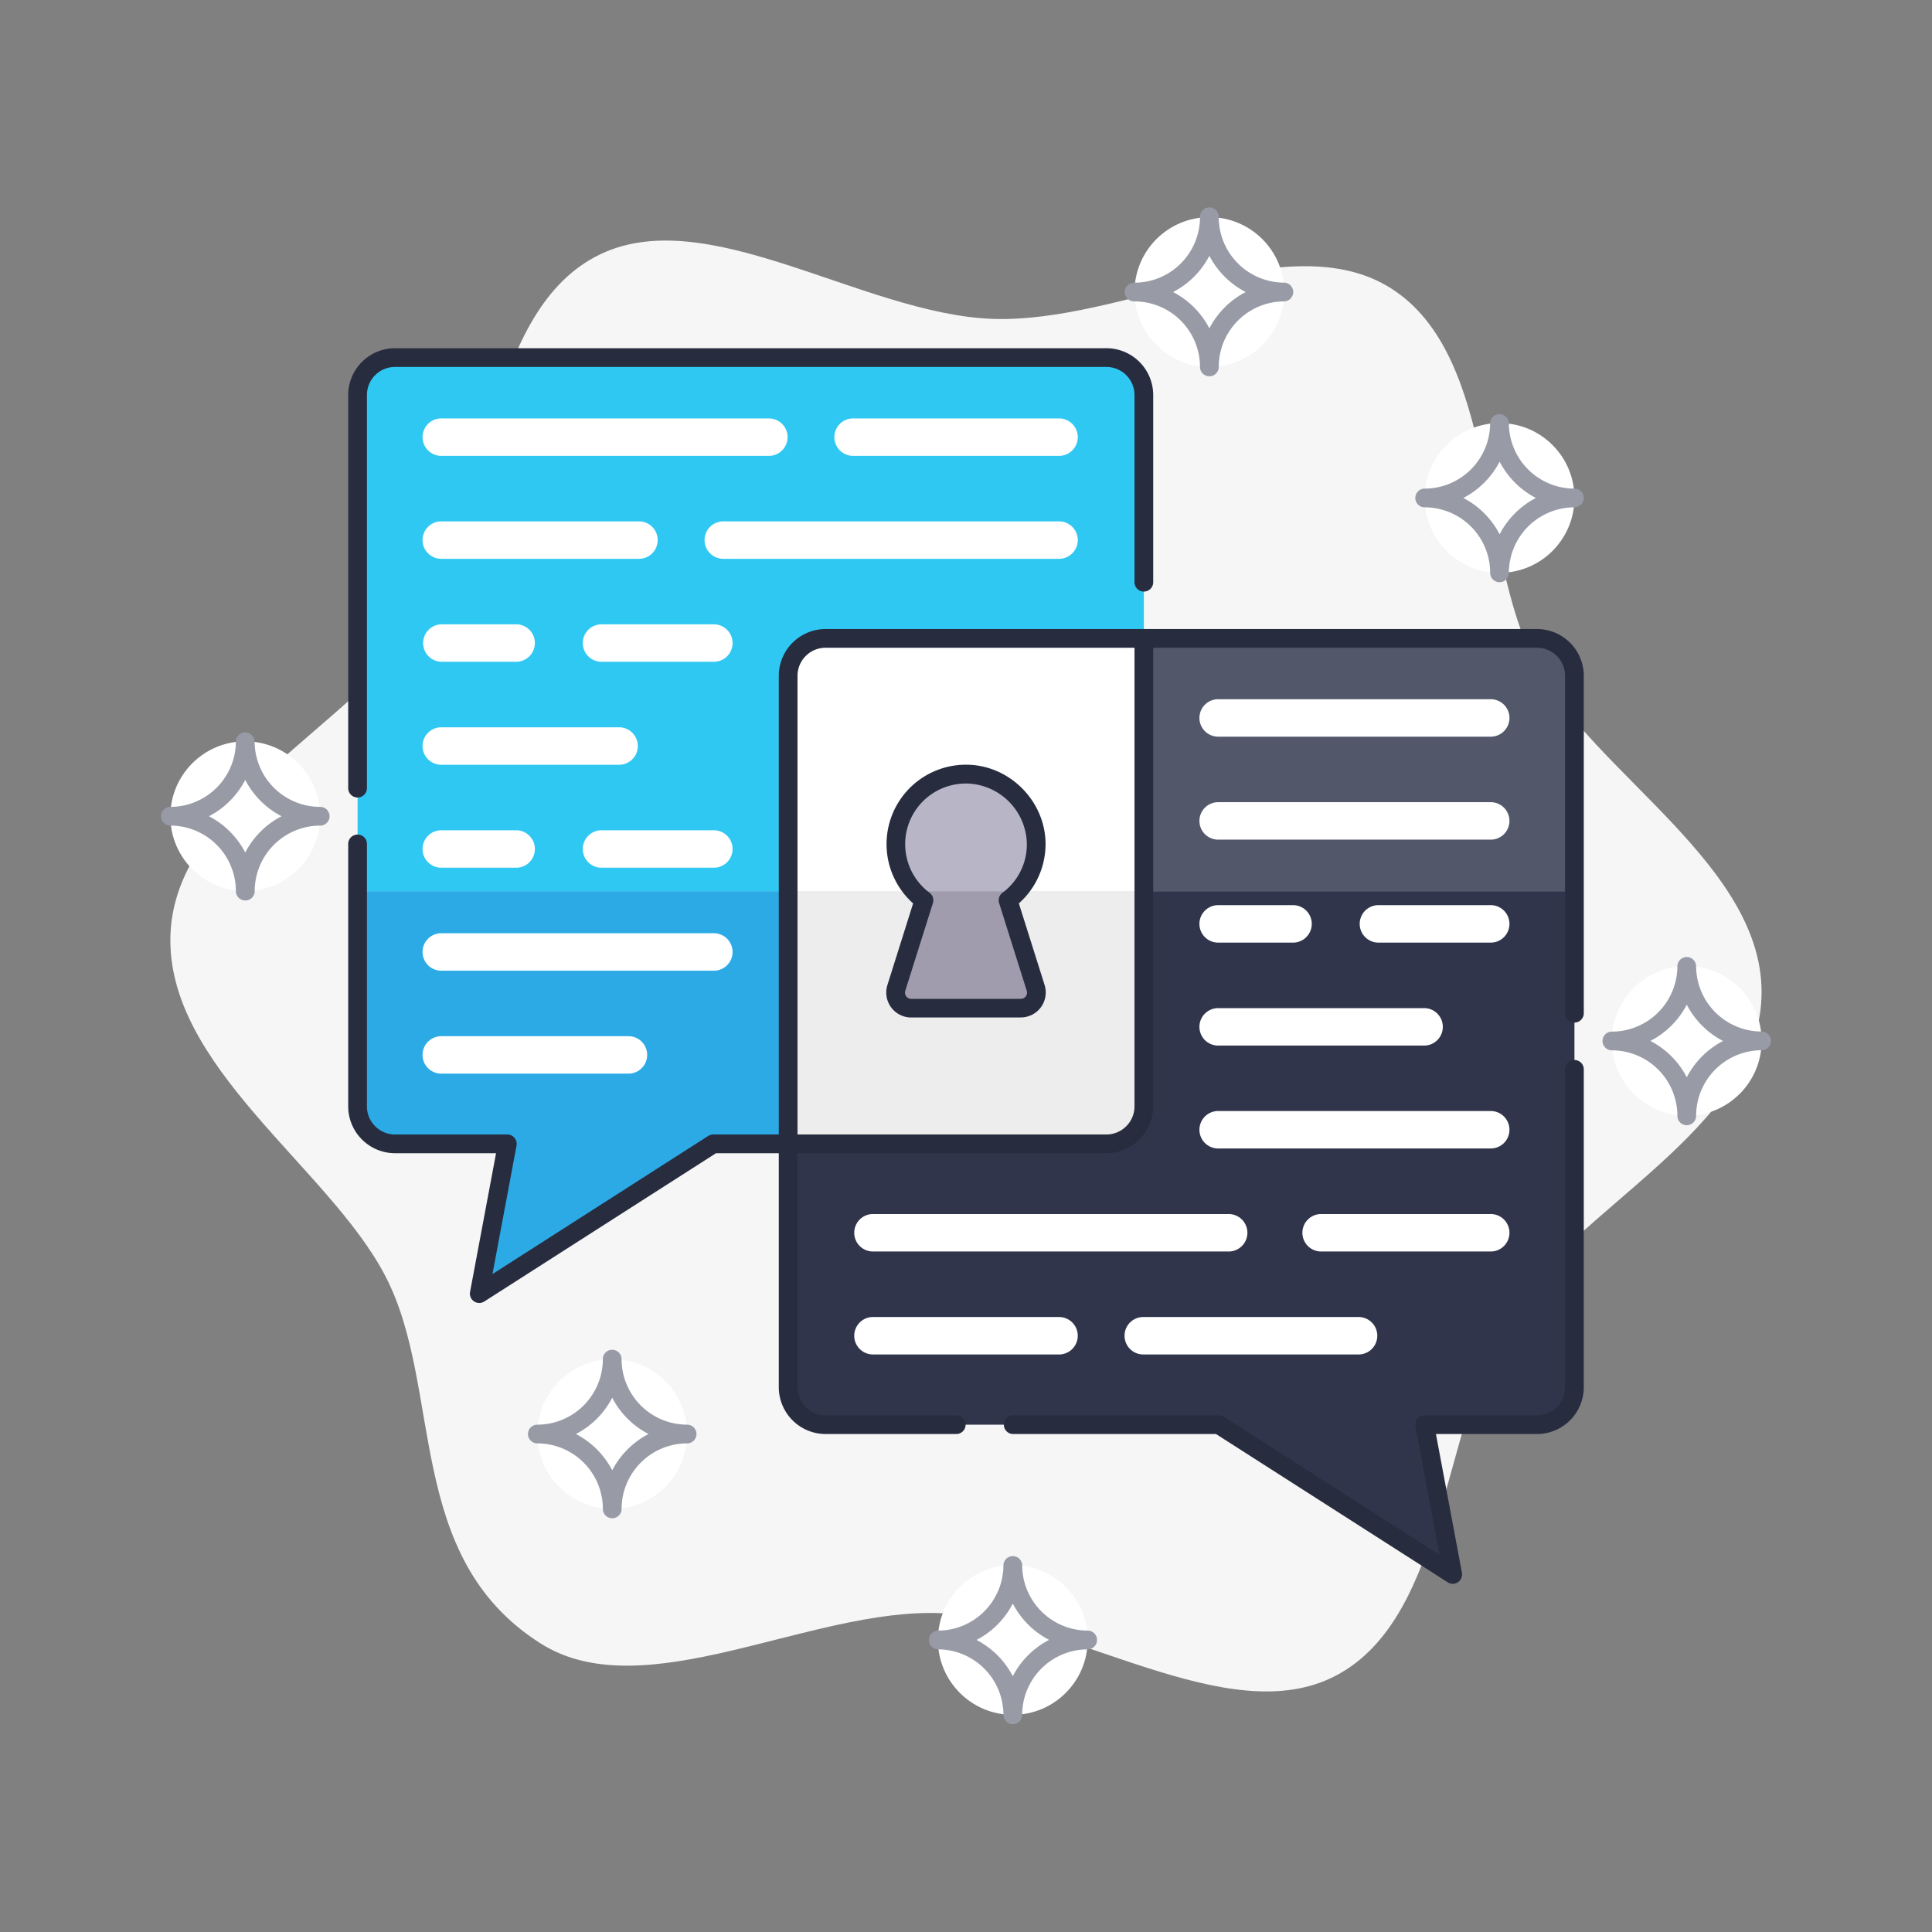 <svg id="adaa4e7d-e17c-4698-94bb-e61f8f4387b0" data-name="Capa 1" xmlns="http://www.w3.org/2000/svg" viewBox="0 0 1080 1080"><rect x="0" y="0" width="1080" height="1080" fill="#808080" stroke="none"/><defs><style>.bfc466f1-7936-4c5e-b87a-34a178b75f96{fill:#f6f6f6;}.a12deb12-ab11-4bc3-b2e1-1a2f186a2a47{fill:#52576a;}.acb20988-0c4d-47a6-ac70-34f13898635e{fill:#30354c;}.fb23f0db-f5a7-410b-92a3-84d80e7b0d8a{fill:#2caae6;}.f7e440e4-4872-475e-aab0-e0739cb69c6d{fill:#2fc8f2;}.b7f46e2d-46ec-4382-9d7b-3dfe72ad3f38{fill:#fff;}.b28be598-ceae-476a-8e57-1294fe8c54a0{fill:#ededed;}.b0436be9-bfdb-4546-bf92-6c43efd8f415{fill:#282c3f;}.bfc2bdc7-7123-4b52-bda9-0dd898fe63f2{fill:#b8b5c6;}.bbb1ebb6-61bf-473e-ad81-024cf4472b62{fill:#a09cad;}.a1c9f84c-04e3-4784-ade6-1ab7f10aafae{fill:#989aa6;}</style></defs><title>ICONS S2R</title><path class="bfc466f1-7936-4c5e-b87a-34a178b75f96" d="M858.56,371.61c-32.88-62.83-21.18-172.34-80.8-210.32C720,124.48,627.57,181.17,554.33,178.23s-160.88-66.84-221.39-34.77c-62.43,33.08-59.43,143.18-97.17,203.18C199.19,404.79,98.22,448.45,95.3,522.17s88.17,130,120,190.93c32.88,62.83,10.13,157,86.92,205.61,57.88,36.66,150.18-19.88,223.43-16.94s160.88,66.84,221.39,34.78c62.42-33.09,59.43-143.19,97.16-203.19,36.58-58.15,137.55-101.81,140.47-175.53S890.42,432.51,858.56,371.61Z"/><path class="a12deb12-ab11-4bc3-b2e1-1a2f186a2a47" d="M880.12,498.14V377.79a20.94,20.94,0,0,0-20.93-20.93H639.42V498.14Z"/><path class="acb20988-0c4d-47a6-ac70-34f13898635e" d="M639.42,498.14V618.49a20.93,20.93,0,0,1-20.93,20.93H440.58V775.47a20.94,20.94,0,0,0,20.93,20.93H681.28l130.81,83.72L796.4,796.4h62.79a20.94,20.94,0,0,0,20.93-20.93V498.14Z"/><path class="fb23f0db-f5a7-410b-92a3-84d80e7b0d8a" d="M199.88,498.14V618.49a20.94,20.94,0,0,0,20.93,20.93H283.6l-15.69,83.72,130.81-83.72h41.86V498.14Z"/><path class="f7e440e4-4872-475e-aab0-e0739cb69c6d" d="M440.58,377.79a20.93,20.93,0,0,1,20.93-20.93H639.42v-136a20.94,20.94,0,0,0-20.93-20.93H220.81a20.94,20.94,0,0,0-20.93,20.93V498.14h240.7Z"/><path class="b7f46e2d-46ec-4382-9d7b-3dfe72ad3f38" d="M440.58,377.79V498.14H639.42V356.86H461.51A20.93,20.93,0,0,0,440.58,377.79Z"/><path class="b28be598-ceae-476a-8e57-1294fe8c54a0" d="M639.42,618.49V498.14H440.58V639.42H618.49A20.93,20.93,0,0,0,639.42,618.49Z"/><path class="b0436be9-bfdb-4546-bf92-6c43efd8f415" d="M534.77,801.63H461.51a26.2,26.2,0,0,1-26.16-26.16V377.79a26.2,26.2,0,0,1,26.16-26.16H859.19a26.2,26.2,0,0,1,26.16,26.16V566.16a5.24,5.24,0,1,1-10.47,0V377.79a15.71,15.71,0,0,0-15.69-15.7H461.51a15.72,15.72,0,0,0-15.7,15.7V775.47a15.72,15.72,0,0,0,15.7,15.69h73.26a5.24,5.24,0,0,1,0,10.47Z"/><path class="b0436be9-bfdb-4546-bf92-6c43efd8f415" d="M812.09,885.35a5.23,5.23,0,0,1-2.82-.83L679.75,801.63H566.16a5.24,5.24,0,0,1,0-10.47H681.28a5.22,5.22,0,0,1,2.82.83l120.61,77.2-13.46-71.83a5.24,5.24,0,0,1,5.15-6.2h62.79a15.71,15.71,0,0,0,15.69-15.69V597.56a5.24,5.24,0,0,1,10.47,0V775.47a26.2,26.2,0,0,1-26.16,26.16H802.7l14.53,77.52a5.23,5.23,0,0,1-5.14,6.2Z"/><path class="b0436be9-bfdb-4546-bf92-6c43efd8f415" d="M267.91,728.37a5.22,5.22,0,0,1-5.14-6.2l14.53-77.52H220.81a26.2,26.2,0,0,1-26.16-26.16V472a5.24,5.24,0,1,1,10.47,0V618.49a15.72,15.72,0,0,0,15.69,15.7H283.6a5.23,5.23,0,0,1,5.15,6.19l-13.46,71.83L395.9,635a5.21,5.21,0,0,1,2.82-.82H618.49a15.73,15.73,0,0,0,15.7-15.7V356.86a5.23,5.23,0,0,1,10.46,0V618.49a26.2,26.2,0,0,1-26.16,26.16H400.25L270.73,727.54A5.15,5.15,0,0,1,267.91,728.37Z"/><path class="b0436be9-bfdb-4546-bf92-6c43efd8f415" d="M199.88,445.81a5.23,5.23,0,0,1-5.23-5.23V220.81a26.2,26.2,0,0,1,26.16-26.16H618.49a26.2,26.2,0,0,1,26.16,26.16V325.47a5.23,5.23,0,0,1-10.46,0V220.81a15.72,15.72,0,0,0-15.7-15.69H220.81a15.71,15.71,0,0,0-15.69,15.69V440.58A5.23,5.23,0,0,1,199.88,445.81Z"/><path class="b7f46e2d-46ec-4382-9d7b-3dfe72ad3f38" d="M833,642H681.28a10.47,10.47,0,1,1,0-20.93H833A10.47,10.47,0,1,1,833,642Z"/><path class="b7f46e2d-46ec-4382-9d7b-3dfe72ad3f38" d="M833,699.59H738.84a10.47,10.47,0,1,1,0-20.93H833a10.47,10.47,0,1,1,0,20.93Z"/><path class="b7f46e2d-46ec-4382-9d7b-3dfe72ad3f38" d="M686.51,699.59H487.67a10.47,10.47,0,0,1,0-20.93H686.51a10.47,10.47,0,1,1,0,20.93Z"/><path class="b7f46e2d-46ec-4382-9d7b-3dfe72ad3f38" d="M759.77,757.15H639.42a10.47,10.47,0,1,1,0-20.93H759.77a10.47,10.47,0,0,1,0,20.93Z"/><path class="b7f46e2d-46ec-4382-9d7b-3dfe72ad3f38" d="M592.33,757.15H487.67a10.47,10.47,0,0,1,0-20.93H592.33a10.47,10.47,0,0,1,0,20.93Z"/><path class="b7f46e2d-46ec-4382-9d7b-3dfe72ad3f38" d="M796.4,584.48H681.28a10.47,10.47,0,1,1,0-20.93H796.4a10.47,10.47,0,0,1,0,20.93Z"/><path class="b7f46e2d-46ec-4382-9d7b-3dfe72ad3f38" d="M833,526.92H770.23a10.47,10.47,0,0,1,0-20.93H833a10.47,10.47,0,1,1,0,20.93Z"/><path class="b7f46e2d-46ec-4382-9d7b-3dfe72ad3f38" d="M723.14,526.92H681.28a10.47,10.47,0,1,1,0-20.93h41.86a10.47,10.47,0,0,1,0,20.93Z"/><path class="b7f46e2d-46ec-4382-9d7b-3dfe72ad3f38" d="M833,469.36H681.28a10.47,10.47,0,1,1,0-20.93H833a10.47,10.47,0,1,1,0,20.93Z"/><path class="b7f46e2d-46ec-4382-9d7b-3dfe72ad3f38" d="M833,411.8H681.28a10.47,10.47,0,1,1,0-20.93H833a10.47,10.47,0,1,1,0,20.93Z"/><path class="b7f46e2d-46ec-4382-9d7b-3dfe72ad3f38" d="M398.72,485.06H335.93a10.47,10.47,0,0,1,0-20.93h62.79a10.47,10.47,0,1,1,0,20.93Z"/><path class="b7f46e2d-46ec-4382-9d7b-3dfe72ad3f38" d="M288.84,485.06H247a10.47,10.47,0,1,1,0-20.93h41.86a10.47,10.47,0,0,1,0,20.93Z"/><path class="b7f46e2d-46ec-4382-9d7b-3dfe72ad3f38" d="M398.72,542.62H247a10.47,10.47,0,1,1,0-20.93H398.72a10.47,10.47,0,1,1,0,20.93Z"/><path class="b7f46e2d-46ec-4382-9d7b-3dfe72ad3f38" d="M351.63,600.17H247a10.47,10.47,0,1,1,0-20.93H351.63a10.47,10.47,0,0,1,0,20.93Z"/><path class="b7f46e2d-46ec-4382-9d7b-3dfe72ad3f38" d="M346.4,427.5H247a10.47,10.47,0,1,1,0-20.93H346.4a10.47,10.47,0,0,1,0,20.93Z"/><path class="b7f46e2d-46ec-4382-9d7b-3dfe72ad3f38" d="M398.72,369.94H335.93a10.47,10.47,0,0,1,0-20.93h62.79a10.47,10.47,0,1,1,0,20.93Z"/><path class="b7f46e2d-46ec-4382-9d7b-3dfe72ad3f38" d="M288.84,369.94H247A10.47,10.47,0,1,1,247,349h41.86a10.47,10.47,0,0,1,0,20.93Z"/><path class="b7f46e2d-46ec-4382-9d7b-3dfe72ad3f38" d="M592.33,312.38H404a10.47,10.47,0,0,1,0-20.93H592.33a10.47,10.47,0,0,1,0,20.93Z"/><path class="b7f46e2d-46ec-4382-9d7b-3dfe72ad3f38" d="M356.86,312.38H247a10.47,10.47,0,1,1,0-20.93H356.86a10.47,10.47,0,1,1,0,20.93Z"/><path class="b7f46e2d-46ec-4382-9d7b-3dfe72ad3f38" d="M592.33,254.83H477.21a10.47,10.47,0,1,1,0-20.93H592.33a10.47,10.47,0,0,1,0,20.93Z"/><path class="b7f46e2d-46ec-4382-9d7b-3dfe72ad3f38" d="M430.12,254.83H247a10.47,10.47,0,1,1,0-20.93H430.12a10.47,10.47,0,0,1,0,20.93Z"/><path class="bfc2bdc7-7123-4b52-bda9-0dd898fe63f2" d="M579.23,470.9c-.56-20.5-17.65-37.6-38.15-38.15A39.23,39.23,0,0,0,500.76,472,38.69,38.69,0,0,0,511,498.14h58A38.67,38.67,0,0,0,579.23,470.9Z"/><path class="bbb1ebb6-61bf-473e-ad81-024cf4472b62" d="M563.5,503.23a40.18,40.18,0,0,0,5.5-5.09H511a40.26,40.26,0,0,0,5.51,5.09l-15.44,49a8.73,8.73,0,0,0,8.32,11.35h61.24a8.73,8.73,0,0,0,8.32-11.35Z"/><path class="b0436be9-bfdb-4546-bf92-6c43efd8f415" d="M570.62,568.78H509.38a13.95,13.95,0,0,1-13.31-18.15L510.44,505a44.39,44.39,0,0,1,30.78-77.51c23.22.62,42.61,20,43.24,43.24A44.44,44.44,0,0,1,569.55,505l14.38,45.6a13.95,13.95,0,0,1-13.31,18.15ZM540,438a33.89,33.89,0,0,0-20.34,61.08,5.24,5.24,0,0,1,1.84,5.76l-15.44,49a3.49,3.49,0,0,0,3.33,4.53h61.24a3.49,3.49,0,0,0,3.33-4.53l-15.44-49a5.24,5.24,0,0,1,1.84-5.76A33.6,33.6,0,0,0,574,471,34.41,34.41,0,0,0,540.94,438Z"/><circle class="b7f46e2d-46ec-4382-9d7b-3dfe72ad3f38" cx="942.91" cy="581.86" r="41.86"/><path class="a1c9f84c-04e3-4784-ade6-1ab7f10aafae" d="M942.91,629a5.23,5.23,0,0,1-5.24-5.23,36.67,36.67,0,0,0-36.62-36.63,5.23,5.23,0,1,1,0-10.46A36.67,36.67,0,0,0,937.67,540a5.24,5.24,0,0,1,10.47,0,36.68,36.68,0,0,0,36.63,36.63,5.23,5.23,0,0,1,0,10.46,36.68,36.68,0,0,0-36.63,36.63A5.23,5.23,0,0,1,942.91,629Zm-20.3-47.09a47.37,47.37,0,0,1,20.3,20.3,47.4,47.4,0,0,1,20.29-20.3,47.4,47.4,0,0,1-20.29-20.3A47.37,47.37,0,0,1,922.61,581.86Z"/><circle class="b7f46e2d-46ec-4382-9d7b-3dfe72ad3f38" cx="566.16" cy="916.74" r="41.86"/><path class="a1c9f84c-04e3-4784-ade6-1ab7f10aafae" d="M566.16,963.84a5.23,5.23,0,0,1-5.23-5.24A36.67,36.67,0,0,0,524.3,922a5.24,5.24,0,0,1,0-10.47,36.67,36.67,0,0,0,36.63-36.63,5.24,5.24,0,0,1,10.47,0A36.67,36.67,0,0,0,608,911.51,5.24,5.24,0,1,1,608,922,36.66,36.66,0,0,0,571.4,958.6,5.24,5.24,0,0,1,566.16,963.84Zm-20.29-47.1A47.45,47.45,0,0,1,566.16,937a47.42,47.42,0,0,1,20.3-20.3,47.4,47.4,0,0,1-20.3-20.29A47.43,47.43,0,0,1,545.87,916.74Z"/><circle class="b7f46e2d-46ec-4382-9d7b-3dfe72ad3f38" cx="676.05" cy="163.26" r="41.86"/><path class="a1c9f84c-04e3-4784-ade6-1ab7f10aafae" d="M676.05,210.35a5.23,5.23,0,0,1-5.24-5.23,36.67,36.67,0,0,0-36.62-36.63,5.24,5.24,0,1,1,0-10.47,36.66,36.66,0,0,0,36.62-36.62,5.24,5.24,0,1,1,10.47,0A36.67,36.67,0,0,0,717.91,158a5.24,5.24,0,0,1,0,10.47,36.67,36.67,0,0,0-36.63,36.63A5.23,5.23,0,0,1,676.05,210.35Zm-20.3-47.09a47.45,47.45,0,0,1,20.3,20.29,47.43,47.43,0,0,1,20.29-20.29A47.51,47.51,0,0,1,676.05,143,47.53,47.53,0,0,1,655.75,163.26Z"/><circle class="b7f46e2d-46ec-4382-9d7b-3dfe72ad3f38" cx="838.26" cy="278.37" r="41.86"/><path class="a1c9f84c-04e3-4784-ade6-1ab7f10aafae" d="M838.26,325.47a5.24,5.24,0,0,1-5.24-5.24A36.67,36.67,0,0,0,796.4,283.6a5.23,5.23,0,1,1,0-10.46A36.67,36.67,0,0,0,833,236.51a5.24,5.24,0,0,1,10.47,0,36.67,36.67,0,0,0,36.63,36.63,5.23,5.23,0,0,1,0,10.46,36.68,36.68,0,0,0-36.63,36.63A5.24,5.24,0,0,1,838.26,325.47ZM818,278.37a47.42,47.42,0,0,1,20.3,20.3,47.4,47.4,0,0,1,20.29-20.3,47.4,47.4,0,0,1-20.29-20.3A47.42,47.42,0,0,1,818,278.37Z"/><circle class="b7f46e2d-46ec-4382-9d7b-3dfe72ad3f38" cx="137.09" cy="456.28" r="41.86"/><path class="a1c9f84c-04e3-4784-ade6-1ab7f10aafae" d="M137.09,503.37a5.23,5.23,0,0,1-5.23-5.23,36.67,36.67,0,0,0-36.63-36.63,5.23,5.23,0,0,1,0-10.46,36.67,36.67,0,0,0,36.63-36.63,5.24,5.24,0,0,1,10.47,0A36.67,36.67,0,0,0,179,451.05a5.23,5.23,0,1,1,0,10.46,36.67,36.67,0,0,0-36.62,36.63A5.23,5.23,0,0,1,137.09,503.37ZM116.8,456.28a47.4,47.4,0,0,1,20.29,20.3,47.37,47.37,0,0,1,20.3-20.3,47.37,47.37,0,0,1-20.3-20.3A47.4,47.4,0,0,1,116.8,456.28Z"/><circle class="b7f46e2d-46ec-4382-9d7b-3dfe72ad3f38" cx="342.24" cy="801.63" r="41.86"/><path class="a1c9f84c-04e3-4784-ade6-1ab7f10aafae" d="M342.24,848.72a5.23,5.23,0,0,1-5.23-5.23,36.68,36.68,0,0,0-36.63-36.63,5.23,5.23,0,0,1,0-10.46A36.68,36.68,0,0,0,337,759.77a5.23,5.23,0,1,1,10.46,0A36.68,36.68,0,0,0,384.1,796.4a5.23,5.23,0,0,1,0,10.46,36.68,36.68,0,0,0-36.63,36.63A5.23,5.23,0,0,1,342.24,848.72Zm-20.3-47.09a47.4,47.4,0,0,1,20.3,20.29,47.4,47.4,0,0,1,20.3-20.29,47.37,47.37,0,0,1-20.3-20.3A47.37,47.37,0,0,1,321.94,801.63Z"/></svg>